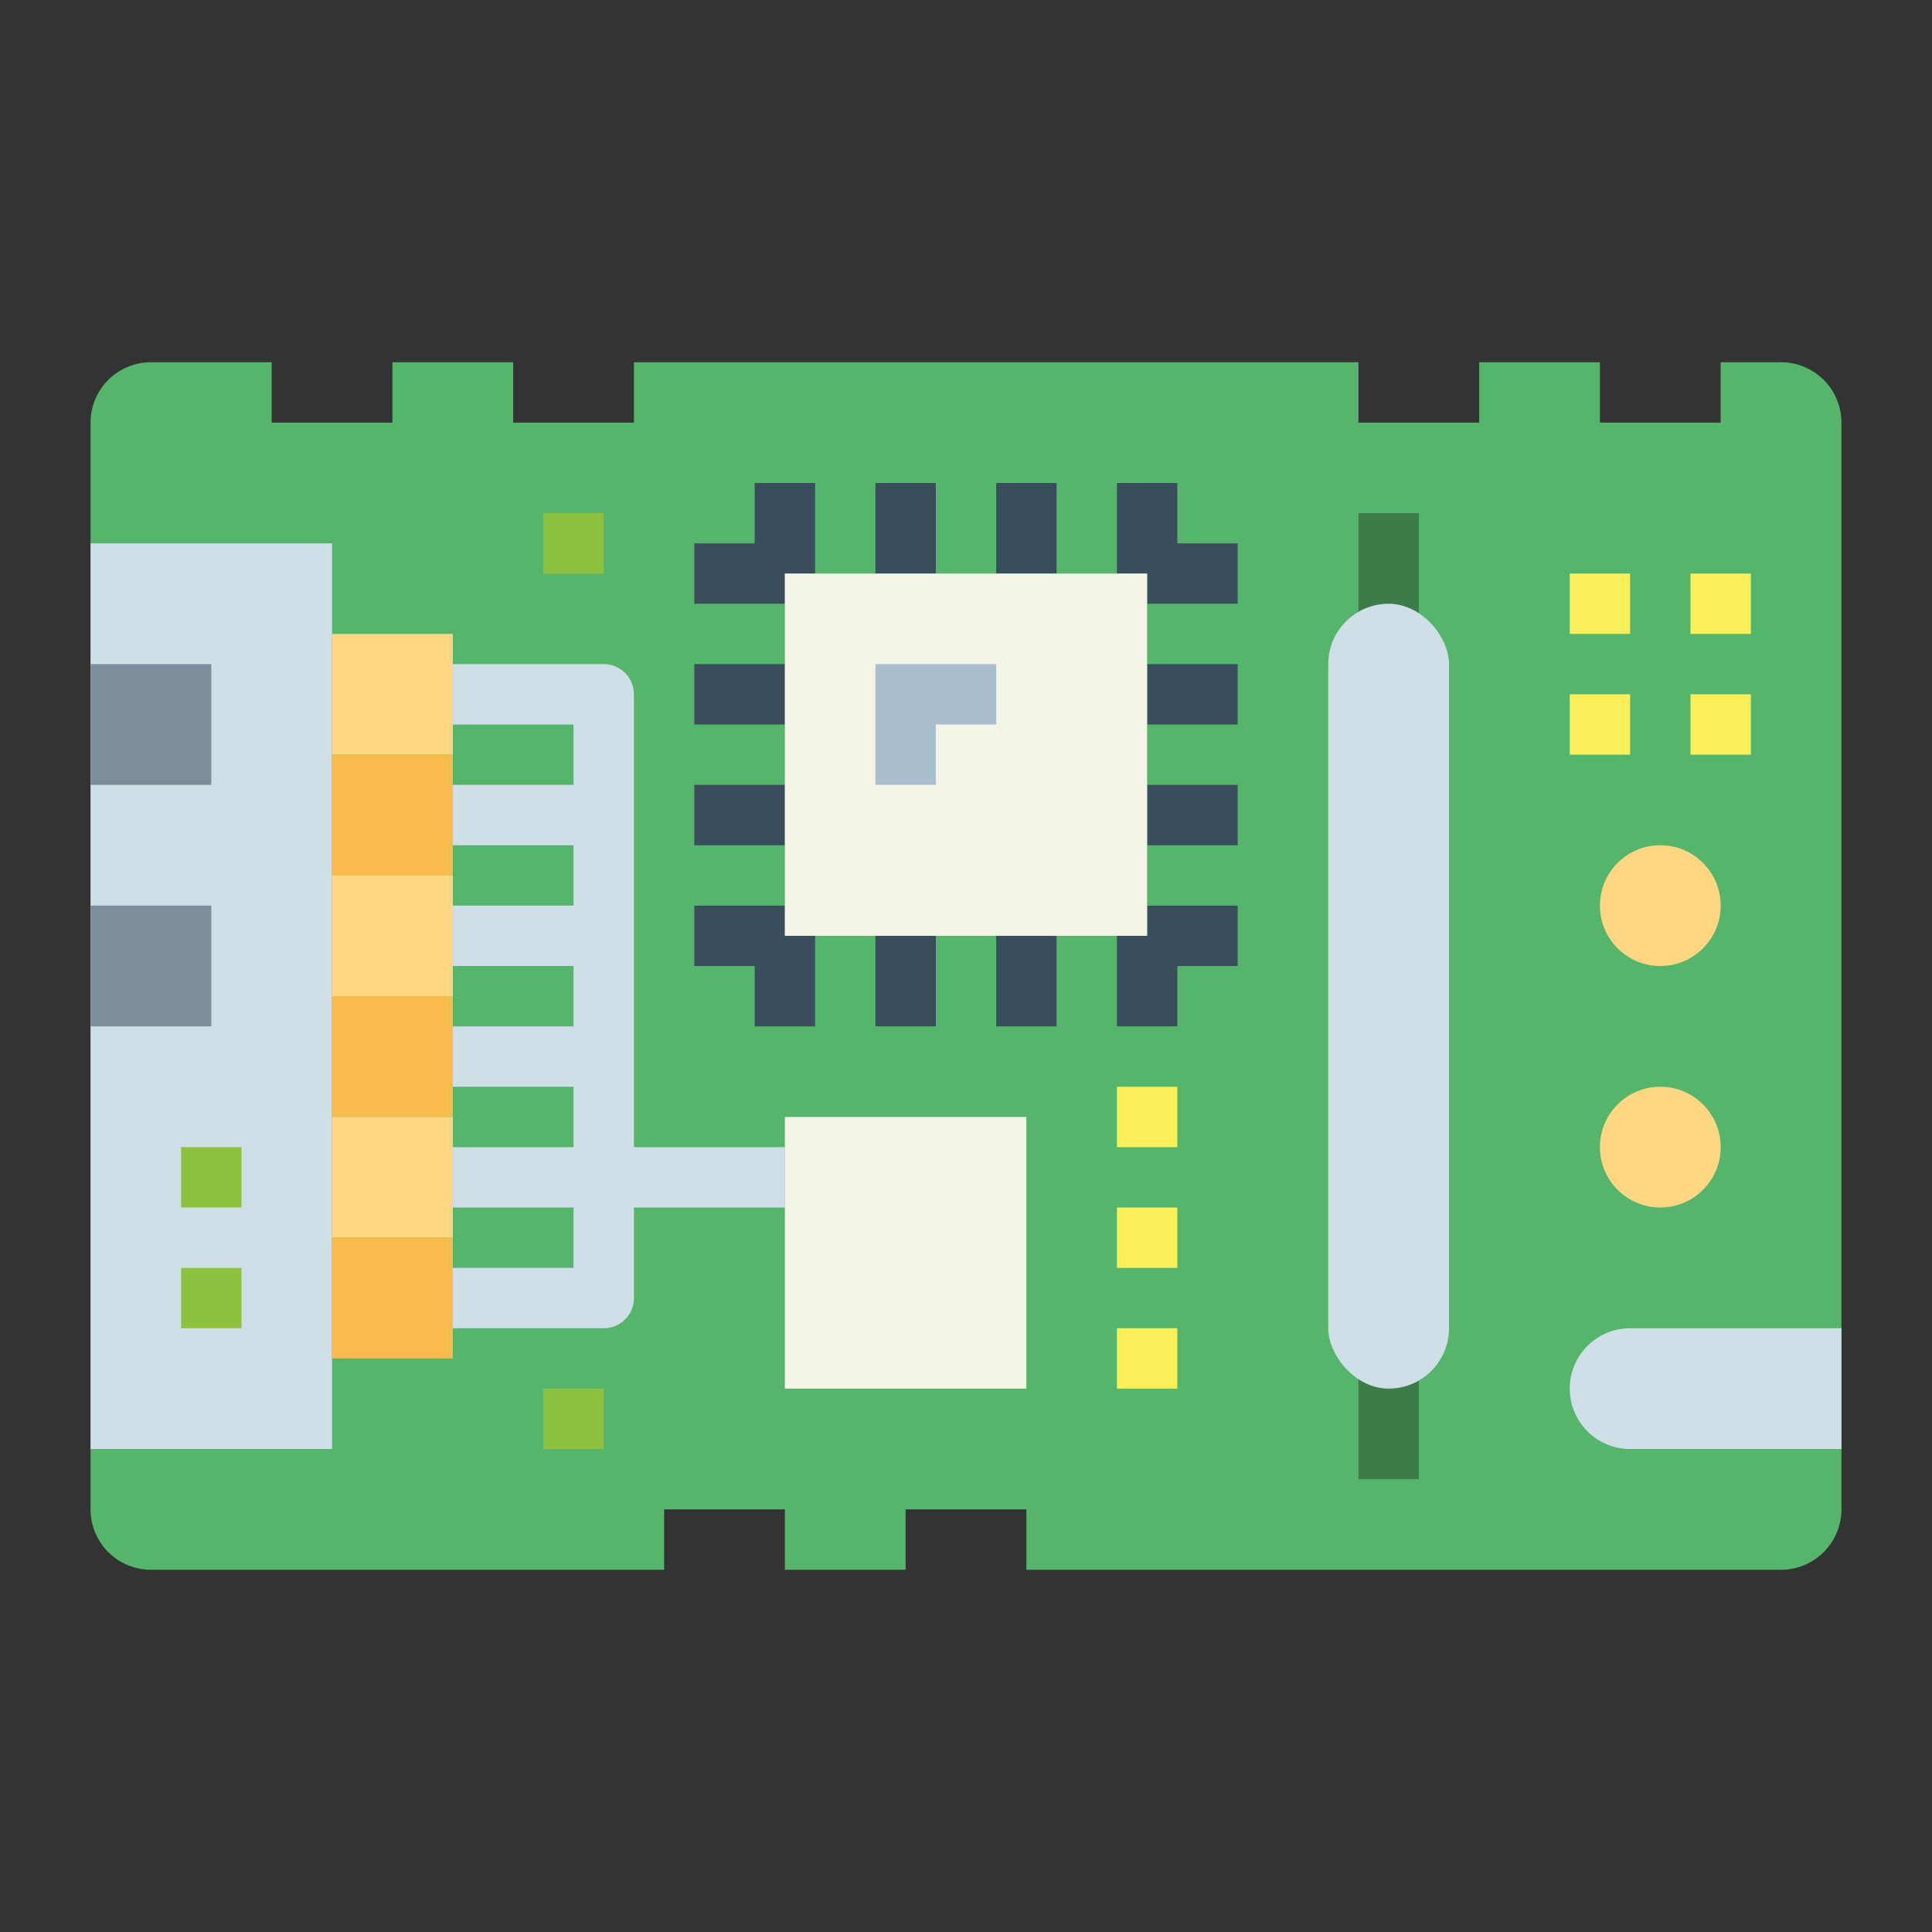 <svg height="512" viewBox="0 0 64 64" width="512" xmlns="http://www.w3.org/2000/svg"><rect x="0" y="0" width="64" height="64" fill="#333333" stroke="none"/><path d="m57 12v2h-4v-2h-4v2h-4v-2h-24v2h-4v-2h-4v2h-4v-2h-4a2 2 0 0 0 -2 2v36a2 2 0 0 0 2 2h17v-2h4v2h4v-2h4v2h25a2 2 0 0 0 2-2v-36a2 2 0 0 0 -2-2z" fill="#55b56a"/><path d="m3 18h8v30h-8z" fill="#cfdfe8"/><path d="m11 21h4v4h-4z" fill="#ffd782"/><path d="m11 25h4v4h-4z" fill="#f9bb4b"/><path d="m11 29h4v4h-4z" fill="#ffd782"/><path d="m11 33h4v4h-4z" fill="#f9bb4b"/><path d="m11 37h4v4h-4z" fill="#ffd782"/><path d="m11 41h4v4h-4z" fill="#f9bb4b"/><g fill="#394d5c"><path d="m29 16h2v3h-2z"/><path d="m33 16h2v3h-2z"/><path d="m29 31h2v3h-2z"/><path d="m33 31h2v3h-2z"/><path d="m27 16h-2v2h-2v2h3v-1h1z"/><path d="m23 22h3v2h-3z"/><path d="m23 26h3v2h-3z"/><path d="m38 22h3v2h-3z"/><path d="m38 26h3v2h-3z"/><path d="m26 30h-3v2h2v2h2v-3h-1z"/><path d="m39 18v-2h-2v3h1v1h3v-2z"/><path d="m38 31h-1v3h2v-2h2v-2h-3z"/></g><path d="m26 38h-5v-15a1 1 0 0 0 -1-1h-5v2h4v2h-4v2h4v2h-4v2h4v2h-4v2h4v2h-4v2h4v2h-4v2h5a1 1 0 0 0 1-1v-3h5z" fill="#cfdfe8"/><path d="m26 37h8v9h-8z" fill="#f4f4e6"/><path d="m37 36h2v2h-2z" fill="#fcf05a"/><path d="m37 40h2v2h-2z" fill="#fcf05a"/><path d="m37 44h2v2h-2z" fill="#fcf05a"/><path d="m18 17h2v2h-2z" fill="#8ec13f"/><path d="m18 46h2v2h-2z" fill="#8ec13f"/><path d="m45 17h2v5h-2z" fill="#3d7c48"/><path d="m54 44h7a0 0 0 0 1 0 0v4a0 0 0 0 1 0 0h-7a2 2 0 0 1 -2-2 2 2 0 0 1 2-2z" fill="#cfdfe8"/><path d="m45 44h2v5h-2z" fill="#3d7c48"/><path d="m3 22h4v4h-4z" fill="#7d8d9c"/><path d="m3 30h4v4h-4z" fill="#7d8d9c"/><path d="m6 38h2v2h-2z" fill="#8ec13f"/><path d="m6 42h2v2h-2z" fill="#8ec13f"/><circle cx="55" cy="38" fill="#ffd782" r="2"/><circle cx="55" cy="30" fill="#ffd782" r="2"/><path d="m52 23h2v2h-2z" fill="#fcf05a"/><path d="m56 23h2v2h-2z" fill="#fcf05a"/><path d="m56 19h2v2h-2z" fill="#fcf05a"/><path d="m52 19h2v2h-2z" fill="#fcf05a"/><path d="m26 19h12v12h-12z" fill="#f4f4e6"/><path d="m31 26h-2v-4h4v2h-2z" fill="#aabece"/><rect fill="#cfdfe8" height="26" rx="2" width="4" x="44" y="20"/></svg>